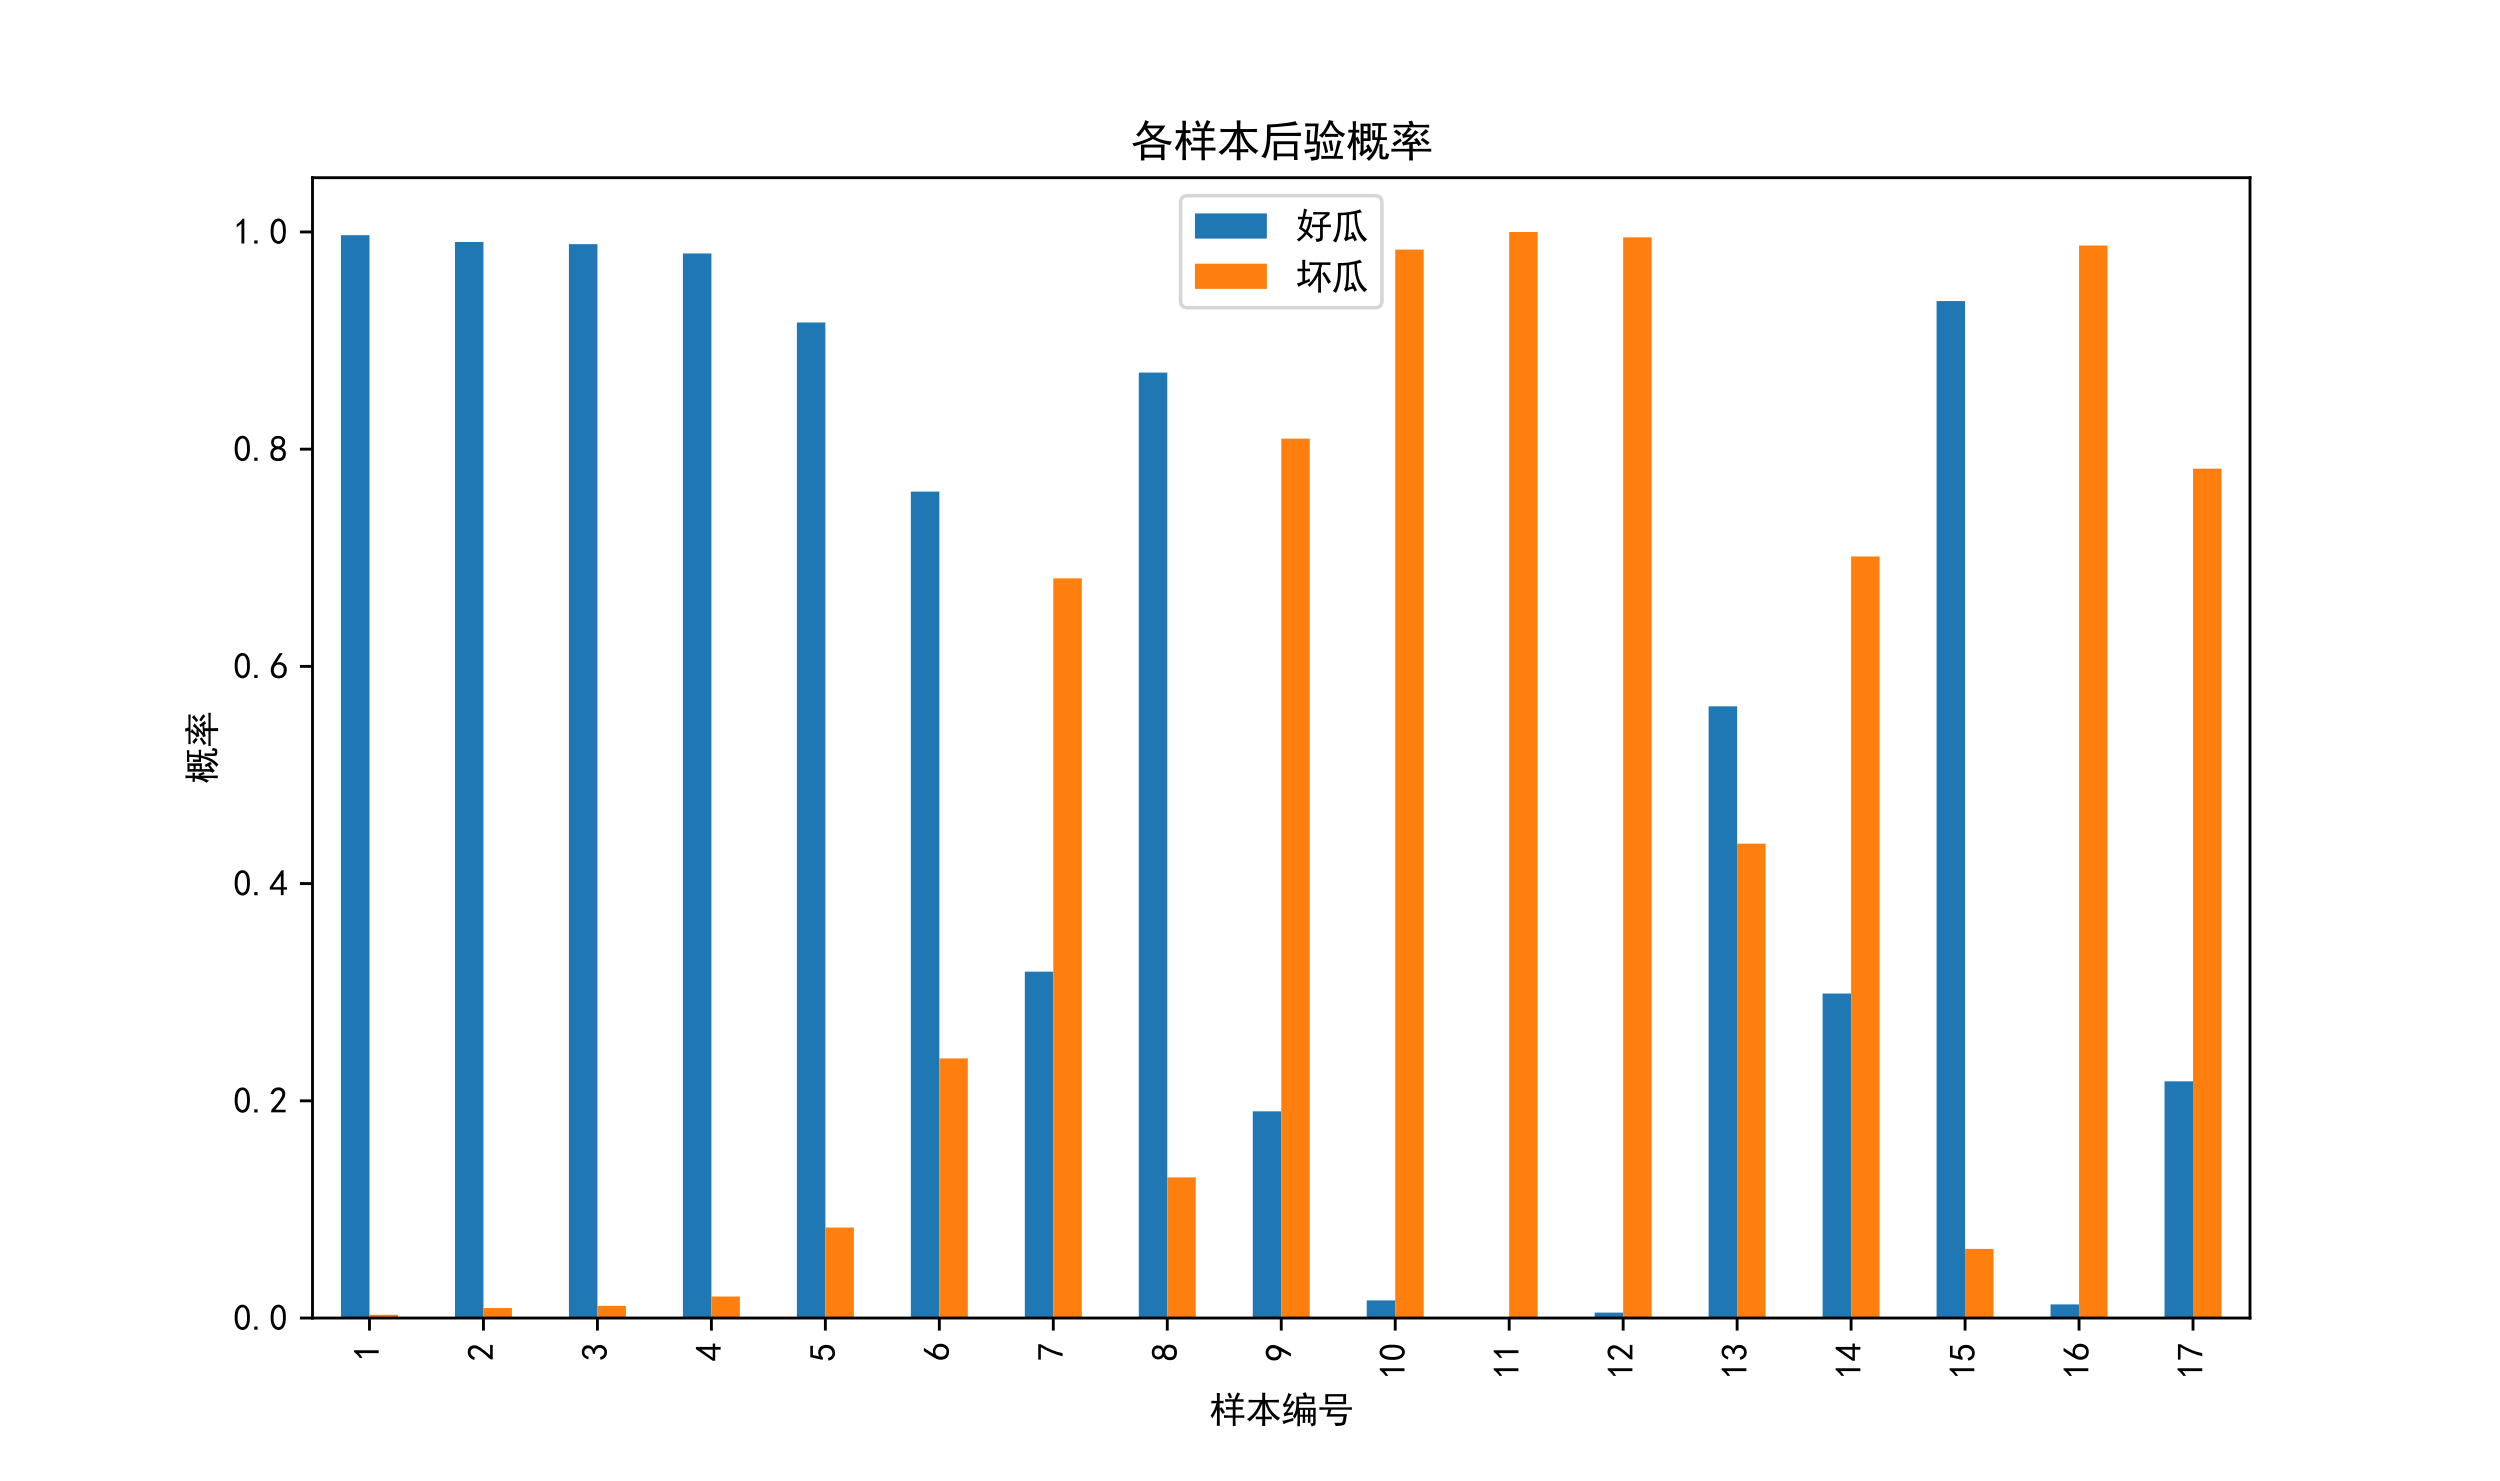 <?xml version="1.0" encoding="utf-8" standalone="no"?>
<!DOCTYPE svg PUBLIC "-//W3C//DTD SVG 1.1//EN"
  "http://www.w3.org/Graphics/SVG/1.1/DTD/svg11.dtd">
<svg xmlns:xlink="http://www.w3.org/1999/xlink" width="695.232pt" height="411.84pt" viewBox="0 0 695.232 411.84" xmlns="http://www.w3.org/2000/svg" version="1.1">
 <defs>
  <style type="text/css">*{stroke-linejoin: round; stroke-linecap: butt}</style>
 </defs>
 <g id="figure_1">
  <g id="patch_1">
   <path d="M 0 411.84 
L 695.232 411.84 
L 695.232 0 
L 0 0 
z
" style="fill: #ffffff"/>
  </g>
  <g id="axes_1">
   <g id="patch_2">
    <path d="M 86.904 366.538 
L 625.709 366.538 
L 625.709 49.421 
L 86.904 49.421 
z
" style="fill: #ffffff"/>
   </g>
   <g id="patch_3">
    <path d="M 94.828 366.538 
L 102.751 366.538 
L 102.751 65.409 
L 94.828 65.409 
z
" clip-path="url(#p6682a2aa79)" style="fill: #1f77b4"/>
   </g>
   <g id="patch_4">
    <path d="M 126.522 366.538 
L 134.446 366.538 
L 134.446 67.297 
L 126.522 67.297 
z
" clip-path="url(#p6682a2aa79)" style="fill: #1f77b4"/>
   </g>
   <g id="patch_5">
    <path d="M 158.216 366.538 
L 166.14 366.538 
L 166.14 67.894 
L 158.216 67.894 
z
" clip-path="url(#p6682a2aa79)" style="fill: #1f77b4"/>
   </g>
   <g id="patch_6">
    <path d="M 189.911 366.538 
L 197.834 366.538 
L 197.834 70.486 
L 189.911 70.486 
z
" clip-path="url(#p6682a2aa79)" style="fill: #1f77b4"/>
   </g>
   <g id="patch_7">
    <path d="M 221.605 366.538 
L 229.529 366.538 
L 229.529 89.671 
L 221.605 89.671 
z
" clip-path="url(#p6682a2aa79)" style="fill: #1f77b4"/>
   </g>
   <g id="patch_8">
    <path d="M 253.3 366.538 
L 261.223 366.538 
L 261.223 136.703 
L 253.3 136.703 
z
" clip-path="url(#p6682a2aa79)" style="fill: #1f77b4"/>
   </g>
   <g id="patch_9">
    <path d="M 284.994 366.538 
L 292.918 366.538 
L 292.918 270.21 
L 284.994 270.21 
z
" clip-path="url(#p6682a2aa79)" style="fill: #1f77b4"/>
   </g>
   <g id="patch_10">
    <path d="M 316.688 366.538 
L 324.612 366.538 
L 324.612 103.615 
L 316.688 103.615 
z
" clip-path="url(#p6682a2aa79)" style="fill: #1f77b4"/>
   </g>
   <g id="patch_11">
    <path d="M 348.383 366.538 
L 356.306 366.538 
L 356.306 309.055 
L 348.383 309.055 
z
" clip-path="url(#p6682a2aa79)" style="fill: #1f77b4"/>
   </g>
   <g id="patch_12">
    <path d="M 380.077 366.538 
L 388.001 366.538 
L 388.001 361.63 
L 380.077 361.63 
z
" clip-path="url(#p6682a2aa79)" style="fill: #1f77b4"/>
   </g>
   <g id="patch_13">
    <path d="M 411.772 366.538 
L 419.695 366.538 
L 419.695 366.518 
L 411.772 366.518 
z
" clip-path="url(#p6682a2aa79)" style="fill: #1f77b4"/>
   </g>
   <g id="patch_14">
    <path d="M 443.466 366.538 
L 451.39 366.538 
L 451.39 365.033 
L 443.466 365.033 
z
" clip-path="url(#p6682a2aa79)" style="fill: #1f77b4"/>
   </g>
   <g id="patch_15">
    <path d="M 475.16 366.538 
L 483.084 366.538 
L 483.084 196.423 
L 475.16 196.423 
z
" clip-path="url(#p6682a2aa79)" style="fill: #1f77b4"/>
   </g>
   <g id="patch_16">
    <path d="M 506.855 366.538 
L 514.778 366.538 
L 514.778 276.294 
L 506.855 276.294 
z
" clip-path="url(#p6682a2aa79)" style="fill: #1f77b4"/>
   </g>
   <g id="patch_17">
    <path d="M 538.549 366.538 
L 546.473 366.538 
L 546.473 83.718 
L 538.549 83.718 
z
" clip-path="url(#p6682a2aa79)" style="fill: #1f77b4"/>
   </g>
   <g id="patch_18">
    <path d="M 570.244 366.538 
L 578.167 366.538 
L 578.167 362.749 
L 570.244 362.749 
z
" clip-path="url(#p6682a2aa79)" style="fill: #1f77b4"/>
   </g>
   <g id="patch_19">
    <path d="M 601.938 366.538 
L 609.862 366.538 
L 609.862 300.705 
L 601.938 300.705 
z
" clip-path="url(#p6682a2aa79)" style="fill: #1f77b4"/>
   </g>
   <g id="patch_20">
    <path d="M 102.751 366.538 
L 110.675 366.538 
L 110.675 365.63 
L 102.751 365.63 
z
" clip-path="url(#p6682a2aa79)" style="fill: #ff7f0e"/>
   </g>
   <g id="patch_21">
    <path d="M 134.446 366.538 
L 142.369 366.538 
L 142.369 363.742 
L 134.446 363.742 
z
" clip-path="url(#p6682a2aa79)" style="fill: #ff7f0e"/>
   </g>
   <g id="patch_22">
    <path d="M 166.14 366.538 
L 174.064 366.538 
L 174.064 363.145 
L 166.14 363.145 
z
" clip-path="url(#p6682a2aa79)" style="fill: #ff7f0e"/>
   </g>
   <g id="patch_23">
    <path d="M 197.834 366.538 
L 205.758 366.538 
L 205.758 360.553 
L 197.834 360.553 
z
" clip-path="url(#p6682a2aa79)" style="fill: #ff7f0e"/>
   </g>
   <g id="patch_24">
    <path d="M 229.529 366.538 
L 237.452 366.538 
L 237.452 341.368 
L 229.529 341.368 
z
" clip-path="url(#p6682a2aa79)" style="fill: #ff7f0e"/>
   </g>
   <g id="patch_25">
    <path d="M 261.223 366.538 
L 269.147 366.538 
L 269.147 294.337 
L 261.223 294.337 
z
" clip-path="url(#p6682a2aa79)" style="fill: #ff7f0e"/>
   </g>
   <g id="patch_26">
    <path d="M 292.918 366.538 
L 300.841 366.538 
L 300.841 160.83 
L 292.918 160.83 
z
" clip-path="url(#p6682a2aa79)" style="fill: #ff7f0e"/>
   </g>
   <g id="patch_27">
    <path d="M 324.612 366.538 
L 332.536 366.538 
L 332.536 327.424 
L 324.612 327.424 
z
" clip-path="url(#p6682a2aa79)" style="fill: #ff7f0e"/>
   </g>
   <g id="patch_28">
    <path d="M 356.306 366.538 
L 364.23 366.538 
L 364.23 121.984 
L 356.306 121.984 
z
" clip-path="url(#p6682a2aa79)" style="fill: #ff7f0e"/>
   </g>
   <g id="patch_29">
    <path d="M 388.001 366.538 
L 395.924 366.538 
L 395.924 69.409 
L 388.001 69.409 
z
" clip-path="url(#p6682a2aa79)" style="fill: #ff7f0e"/>
   </g>
   <g id="patch_30">
    <path d="M 419.695 366.538 
L 427.619 366.538 
L 427.619 64.522 
L 419.695 64.522 
z
" clip-path="url(#p6682a2aa79)" style="fill: #ff7f0e"/>
   </g>
   <g id="patch_31">
    <path d="M 451.39 366.538 
L 459.313 366.538 
L 459.313 66.006 
L 451.39 66.006 
z
" clip-path="url(#p6682a2aa79)" style="fill: #ff7f0e"/>
   </g>
   <g id="patch_32">
    <path d="M 483.084 366.538 
L 491.008 366.538 
L 491.008 234.616 
L 483.084 234.616 
z
" clip-path="url(#p6682a2aa79)" style="fill: #ff7f0e"/>
   </g>
   <g id="patch_33">
    <path d="M 514.778 366.538 
L 522.702 366.538 
L 522.702 154.745 
L 514.778 154.745 
z
" clip-path="url(#p6682a2aa79)" style="fill: #ff7f0e"/>
   </g>
   <g id="patch_34">
    <path d="M 546.473 366.538 
L 554.396 366.538 
L 554.396 347.321 
L 546.473 347.321 
z
" clip-path="url(#p6682a2aa79)" style="fill: #ff7f0e"/>
   </g>
   <g id="patch_35">
    <path d="M 578.167 366.538 
L 586.091 366.538 
L 586.091 68.29 
L 578.167 68.29 
z
" clip-path="url(#p6682a2aa79)" style="fill: #ff7f0e"/>
   </g>
   <g id="patch_36">
    <path d="M 609.862 366.538 
L 617.785 366.538 
L 617.785 130.334 
L 609.862 130.334 
z
" clip-path="url(#p6682a2aa79)" style="fill: #ff7f0e"/>
   </g>
   <g id="matplotlib.axis_1">
    <g id="xtick_1">
     <g id="line2d_1">
      <defs>
       <path id="m2fe96dab67" d="M 0 0 
L 0 3.5 
" style="stroke: #000000; stroke-width: 0.8"/>
      </defs>
      <g>
       <use xlink:href="#m2fe96dab67" x="102.751" y="366.538" style="stroke: #000000; stroke-width: 0.8"/>
      </g>
     </g>
     <g id="text_1">
      <!-- 1 -->
      <g transform="translate(105.564 378.538)rotate(-90)scale(0.1 -0.1)">
       <defs>
        <path id="SimHei-31" d="M 1400 3600 
Q 1075 3275 575 2975 
L 575 3450 
Q 1200 3875 1600 4450 
L 1900 4450 
L 1900 150 
L 1400 150 
L 1400 3600 
z
" transform="scale(0.016)"/>
       </defs>
       <use xlink:href="#SimHei-31"/>
      </g>
     </g>
    </g>
    <g id="xtick_2">
     <g id="line2d_2">
      <g>
       <use xlink:href="#m2fe96dab67" x="134.446" y="366.538" style="stroke: #000000; stroke-width: 0.8"/>
      </g>
     </g>
     <g id="text_2">
      <!-- 2 -->
      <g transform="translate(137.258 378.538)rotate(-90)scale(0.1 -0.1)">
       <defs>
        <path id="SimHei-32" d="M 300 250 
Q 325 625 650 925 
Q 975 1225 1475 1862 
Q 1975 2500 2125 2850 
Q 2275 3200 2237 3450 
Q 2200 3700 2000 3862 
Q 1800 4025 1537 4000 
Q 1275 3975 1037 3800 
Q 800 3625 675 3275 
L 200 3350 
Q 400 3925 712 4187 
Q 1025 4450 1450 4475 
Q 1700 4500 1900 4462 
Q 2100 4425 2312 4287 
Q 2525 4150 2662 3875 
Q 2800 3600 2762 3212 
Q 2725 2825 2375 2287 
Q 2025 1750 1025 600 
L 2825 600 
L 2825 150 
L 300 150 
L 300 250 
z
" transform="scale(0.016)"/>
       </defs>
       <use xlink:href="#SimHei-32"/>
      </g>
     </g>
    </g>
    <g id="xtick_3">
     <g id="line2d_3">
      <g>
       <use xlink:href="#m2fe96dab67" x="166.14" y="366.538" style="stroke: #000000; stroke-width: 0.8"/>
      </g>
     </g>
     <g id="text_3">
      <!-- 3 -->
      <g transform="translate(168.952 378.538)rotate(-90)scale(0.1 -0.1)">
       <defs>
        <path id="SimHei-33" d="M 250 1225 
L 700 1300 
Q 800 975 1025 762 
Q 1250 550 1587 562 
Q 1925 575 2125 837 
Q 2325 1100 2300 1437 
Q 2275 1775 2037 1962 
Q 1800 2150 1275 2225 
L 1275 2550 
Q 1800 2600 2037 2825 
Q 2275 3050 2250 3412 
Q 2225 3775 1925 3937 
Q 1625 4100 1287 3975 
Q 950 3850 750 3275 
L 300 3350 
Q 450 3800 712 4100 
Q 975 4400 1425 4450 
Q 1875 4500 2212 4337 
Q 2550 4175 2687 3837 
Q 2825 3500 2725 3100 
Q 2625 2700 2150 2400 
Q 2500 2250 2687 1950 
Q 2875 1650 2812 1162 
Q 2750 675 2375 375 
Q 2000 75 1525 87 
Q 1050 100 700 387 
Q 350 675 250 1225 
z
" transform="scale(0.016)"/>
       </defs>
       <use xlink:href="#SimHei-33"/>
      </g>
     </g>
    </g>
    <g id="xtick_4">
     <g id="line2d_4">
      <g>
       <use xlink:href="#m2fe96dab67" x="197.834" y="366.538" style="stroke: #000000; stroke-width: 0.8"/>
      </g>
     </g>
     <g id="text_4">
      <!-- 4 -->
      <g transform="translate(200.647 378.538)rotate(-90)scale(0.1 -0.1)">
       <defs>
        <path id="SimHei-34" d="M 2000 1100 
L 75 1100 
L 75 1525 
L 2100 4450 
L 2475 4450 
L 2475 1525 
L 3075 1525 
L 3075 1100 
L 2475 1100 
L 2475 150 
L 2000 150 
L 2000 1100 
z
M 2000 1525 
L 2000 3500 
L 600 1525 
L 2000 1525 
z
" transform="scale(0.016)"/>
       </defs>
       <use xlink:href="#SimHei-34"/>
      </g>
     </g>
    </g>
    <g id="xtick_5">
     <g id="line2d_5">
      <g>
       <use xlink:href="#m2fe96dab67" x="229.529" y="366.538" style="stroke: #000000; stroke-width: 0.8"/>
      </g>
     </g>
     <g id="text_5">
      <!-- 5 -->
      <g transform="translate(232.341 378.538)rotate(-90)scale(0.1 -0.1)">
       <defs>
        <path id="SimHei-35" d="M 550 1325 
Q 725 650 1150 575 
Q 1575 500 1837 662 
Q 2100 825 2212 1087 
Q 2325 1350 2312 1675 
Q 2300 2000 2137 2225 
Q 1975 2450 1725 2525 
Q 1475 2600 1162 2525 
Q 850 2450 650 2175 
L 225 2225 
Q 275 2375 700 4375 
L 2675 4375 
L 2675 3925 
L 1075 3925 
Q 950 3250 825 2850 
Q 1200 3025 1525 3012 
Q 1850 3000 2150 2862 
Q 2450 2725 2587 2487 
Q 2725 2250 2787 2012 
Q 2850 1775 2837 1500 
Q 2825 1225 2725 937 
Q 2625 650 2425 462 
Q 2225 275 1937 162 
Q 1650 50 1275 75 
Q 900 100 562 350 
Q 225 600 100 1200 
L 550 1325 
z
" transform="scale(0.016)"/>
       </defs>
       <use xlink:href="#SimHei-35"/>
      </g>
     </g>
    </g>
    <g id="xtick_6">
     <g id="line2d_6">
      <g>
       <use xlink:href="#m2fe96dab67" x="261.223" y="366.538" style="stroke: #000000; stroke-width: 0.8"/>
      </g>
     </g>
     <g id="text_6">
      <!-- 6 -->
      <g transform="translate(264.036 378.538)rotate(-90)scale(0.1 -0.1)">
       <defs>
        <path id="SimHei-36" d="M 250 1612 
Q 275 1975 387 2225 
Q 500 2475 725 2850 
L 1750 4450 
L 2325 4450 
L 1275 2800 
Q 1950 2975 2350 2750 
Q 2750 2525 2887 2237 
Q 3025 1950 3037 1612 
Q 3050 1275 2937 950 
Q 2825 625 2537 362 
Q 2250 100 1737 75 
Q 1225 50 862 262 
Q 500 475 362 862 
Q 225 1250 250 1612 
z
M 1025 787 
Q 1250 550 1625 525 
Q 2000 500 2250 775 
Q 2500 1050 2500 1575 
Q 2500 2100 2187 2300 
Q 1875 2500 1487 2450 
Q 1100 2400 925 2075 
Q 750 1750 775 1387 
Q 800 1025 1025 787 
z
" transform="scale(0.016)"/>
       </defs>
       <use xlink:href="#SimHei-36"/>
      </g>
     </g>
    </g>
    <g id="xtick_7">
     <g id="line2d_7">
      <g>
       <use xlink:href="#m2fe96dab67" x="292.918" y="366.538" style="stroke: #000000; stroke-width: 0.8"/>
      </g>
     </g>
     <g id="text_7">
      <!-- 7 -->
      <g transform="translate(295.73 378.538)rotate(-90)scale(0.1 -0.1)">
       <defs>
        <path id="SimHei-37" d="M 850 150 
Q 1300 2050 2425 3925 
L 275 3925 
L 275 4375 
L 2950 4375 
L 2950 3950 
Q 1775 2050 1400 150 
L 850 150 
z
" transform="scale(0.016)"/>
       </defs>
       <use xlink:href="#SimHei-37"/>
      </g>
     </g>
    </g>
    <g id="xtick_8">
     <g id="line2d_8">
      <g>
       <use xlink:href="#m2fe96dab67" x="324.612" y="366.538" style="stroke: #000000; stroke-width: 0.8"/>
      </g>
     </g>
     <g id="text_8">
      <!-- 8 -->
      <g transform="translate(327.425 378.538)rotate(-90)scale(0.1 -0.1)">
       <defs>
        <path id="SimHei-38" d="M 175 1375 
Q 175 1675 325 1962 
Q 475 2250 825 2425 
Q 525 2600 425 2812 
Q 325 3025 312 3300 
Q 300 3575 387 3775 
Q 475 3975 650 4150 
Q 825 4325 1037 4387 
Q 1250 4450 1500 4450 
Q 1750 4450 1950 4400 
Q 2150 4350 2375 4187 
Q 2600 4025 2700 3725 
Q 2800 3425 2687 3025 
Q 2575 2625 2100 2400 
Q 2525 2275 2700 2012 
Q 2875 1750 2875 1375 
Q 2875 1000 2762 775 
Q 2650 550 2512 400 
Q 2375 250 2137 162 
Q 1900 75 1537 75 
Q 1175 75 912 162 
Q 650 250 475 425 
Q 300 600 237 837 
Q 175 1075 175 1375 
z
M 687 1400 
Q 675 1100 787 875 
Q 900 650 1200 587 
Q 1500 525 1825 600 
Q 2150 675 2275 950 
Q 2400 1225 2362 1500 
Q 2325 1775 2050 1962 
Q 1775 2150 1450 2125 
Q 1125 2100 912 1900 
Q 700 1700 687 1400 
z
M 775 3350 
Q 775 3100 950 2875 
Q 1125 2650 1500 2650 
Q 1875 2650 2062 2875 
Q 2250 3100 2237 3412 
Q 2225 3725 2012 3875 
Q 1800 4025 1437 4000 
Q 1075 3975 925 3787 
Q 775 3600 775 3350 
z
" transform="scale(0.016)"/>
       </defs>
       <use xlink:href="#SimHei-38"/>
      </g>
     </g>
    </g>
    <g id="xtick_9">
     <g id="line2d_9">
      <g>
       <use xlink:href="#m2fe96dab67" x="356.306" y="366.538" style="stroke: #000000; stroke-width: 0.8"/>
      </g>
     </g>
     <g id="text_9">
      <!-- 9 -->
      <g transform="translate(359.119 378.538)rotate(-90)scale(0.1 -0.1)">
       <defs>
        <path id="SimHei-39" d="M 800 75 
Q 1350 1000 1700 1750 
Q 1075 1650 662 1912 
Q 250 2175 162 2625 
Q 75 3075 175 3437 
Q 275 3800 487 4037 
Q 700 4275 1000 4375 
Q 1300 4475 1537 4475 
Q 1775 4475 2025 4375 
Q 2275 4275 2475 4075 
Q 2675 3875 2750 3662 
Q 2825 3450 2825 3112 
Q 2825 2775 2575 2250 
Q 2325 1725 1350 75 
L 800 75 
z
M 662 2875 
Q 700 2550 937 2337 
Q 1175 2125 1450 2150 
Q 1725 2175 1887 2300 
Q 2050 2425 2200 2725 
Q 2300 3100 2250 3362 
Q 2200 3625 1987 3800 
Q 1775 3975 1525 3975 
Q 1375 4000 1137 3900 
Q 900 3800 762 3500 
Q 625 3200 662 2875 
z
" transform="scale(0.016)"/>
       </defs>
       <use xlink:href="#SimHei-39"/>
      </g>
     </g>
    </g>
    <g id="xtick_10">
     <g id="line2d_10">
      <g>
       <use xlink:href="#m2fe96dab67" x="388.001" y="366.538" style="stroke: #000000; stroke-width: 0.8"/>
      </g>
     </g>
     <g id="text_10">
      <!-- 10 -->
      <g transform="translate(390.813 383.538)rotate(-90)scale(0.1 -0.1)">
       <defs>
        <path id="SimHei-30" d="M 225 2537 
Q 250 3200 412 3587 
Q 575 3975 875 4225 
Q 1175 4475 1612 4475 
Q 2050 4475 2375 4112 
Q 2700 3750 2800 3200 
Q 2900 2650 2862 1937 
Q 2825 1225 2612 775 
Q 2400 325 1975 150 
Q 1550 -25 1125 187 
Q 700 400 525 750 
Q 350 1100 275 1487 
Q 200 1875 225 2537 
z
M 750 2687 
Q 675 2000 800 1462 
Q 925 925 1212 700 
Q 1500 475 1800 612 
Q 2100 750 2237 1162 
Q 2375 1575 2375 2062 
Q 2375 2550 2337 2950 
Q 2300 3350 2112 3675 
Q 1925 4000 1612 4012 
Q 1300 4025 1062 3700 
Q 825 3375 750 2687 
z
" transform="scale(0.016)"/>
       </defs>
       <use xlink:href="#SimHei-31"/>
       <use xlink:href="#SimHei-30" x="50"/>
      </g>
     </g>
    </g>
    <g id="xtick_11">
     <g id="line2d_11">
      <g>
       <use xlink:href="#m2fe96dab67" x="419.695" y="366.538" style="stroke: #000000; stroke-width: 0.8"/>
      </g>
     </g>
     <g id="text_11">
      <!-- 11 -->
      <g transform="translate(422.508 383.538)rotate(-90)scale(0.1 -0.1)">
       <use xlink:href="#SimHei-31"/>
       <use xlink:href="#SimHei-31" x="50"/>
      </g>
     </g>
    </g>
    <g id="xtick_12">
     <g id="line2d_12">
      <g>
       <use xlink:href="#m2fe96dab67" x="451.39" y="366.538" style="stroke: #000000; stroke-width: 0.8"/>
      </g>
     </g>
     <g id="text_12">
      <!-- 12 -->
      <g transform="translate(454.202 383.538)rotate(-90)scale(0.1 -0.1)">
       <use xlink:href="#SimHei-31"/>
       <use xlink:href="#SimHei-32" x="50"/>
      </g>
     </g>
    </g>
    <g id="xtick_13">
     <g id="line2d_13">
      <g>
       <use xlink:href="#m2fe96dab67" x="483.084" y="366.538" style="stroke: #000000; stroke-width: 0.8"/>
      </g>
     </g>
     <g id="text_13">
      <!-- 13 -->
      <g transform="translate(485.897 383.538)rotate(-90)scale(0.1 -0.1)">
       <use xlink:href="#SimHei-31"/>
       <use xlink:href="#SimHei-33" x="50"/>
      </g>
     </g>
    </g>
    <g id="xtick_14">
     <g id="line2d_14">
      <g>
       <use xlink:href="#m2fe96dab67" x="514.778" y="366.538" style="stroke: #000000; stroke-width: 0.8"/>
      </g>
     </g>
     <g id="text_14">
      <!-- 14 -->
      <g transform="translate(517.591 383.538)rotate(-90)scale(0.1 -0.1)">
       <use xlink:href="#SimHei-31"/>
       <use xlink:href="#SimHei-34" x="50"/>
      </g>
     </g>
    </g>
    <g id="xtick_15">
     <g id="line2d_15">
      <g>
       <use xlink:href="#m2fe96dab67" x="546.473" y="366.538" style="stroke: #000000; stroke-width: 0.8"/>
      </g>
     </g>
     <g id="text_15">
      <!-- 15 -->
      <g transform="translate(549.285 383.538)rotate(-90)scale(0.1 -0.1)">
       <use xlink:href="#SimHei-31"/>
       <use xlink:href="#SimHei-35" x="50"/>
      </g>
     </g>
    </g>
    <g id="xtick_16">
     <g id="line2d_16">
      <g>
       <use xlink:href="#m2fe96dab67" x="578.167" y="366.538" style="stroke: #000000; stroke-width: 0.8"/>
      </g>
     </g>
     <g id="text_16">
      <!-- 16 -->
      <g transform="translate(580.98 383.538)rotate(-90)scale(0.1 -0.1)">
       <use xlink:href="#SimHei-31"/>
       <use xlink:href="#SimHei-36" x="50"/>
      </g>
     </g>
    </g>
    <g id="xtick_17">
     <g id="line2d_17">
      <g>
       <use xlink:href="#m2fe96dab67" x="609.862" y="366.538" style="stroke: #000000; stroke-width: 0.8"/>
      </g>
     </g>
     <g id="text_17">
      <!-- 17 -->
      <g transform="translate(612.674 383.538)rotate(-90)scale(0.1 -0.1)">
       <use xlink:href="#SimHei-31"/>
       <use xlink:href="#SimHei-37" x="50"/>
      </g>
     </g>
    </g>
    <g id="text_18">
     <!-- 样本编号 -->
     <g transform="translate(336.306 395.584)scale(0.1 -0.1)">
      <defs>
       <path id="SimHei-6837" d="M 4350 4025 
Q 4600 4575 4850 5225 
Q 5250 5075 5375 5000 
Q 5150 4725 4850 4025 
L 4950 4025 
Q 5650 4050 5950 4050 
L 5950 3600 
Q 5675 3625 5175 3625 
L 4550 3625 
L 4550 2650 
L 4950 2650 
Q 5525 2675 5800 2675 
L 5800 2225 
Q 5475 2250 5025 2250 
L 4550 2250 
L 4550 1225 
L 5325 1225 
Q 5800 1250 6100 1250 
L 6100 800 
Q 5825 825 5325 825 
L 4550 825 
L 4550 275 
Q 4550 -250 4575 -600 
L 4075 -600 
L 4075 825 
L 3475 825 
Q 3000 825 2550 800 
L 2550 1275 
Q 3000 1250 3500 1225 
L 4075 1225 
L 4075 2250 
L 3650 2250 
Q 3225 2250 2900 2225 
L 2900 2700 
Q 3200 2675 3675 2650 
L 4075 2650 
L 4075 3625 
L 3475 3625 
Q 3050 3625 2750 3600 
L 2750 4075 
Q 3050 4050 3475 4025 
L 4350 4025 
z
M 1325 4350 
Q 1325 4775 1300 5125 
L 1825 5125 
Q 1800 4725 1800 4350 
L 1800 3750 
Q 2125 3750 2475 3775 
L 2475 3325 
Q 2125 3350 1800 3350 
L 1800 2425 
Q 2000 2600 2100 2675 
Q 2375 2325 2725 1775 
Q 2575 1700 2300 1475 
Q 2025 1975 1800 2350 
L 1800 475 
Q 1800 -50 1825 -575 
L 1300 -575 
Q 1325 -25 1325 475 
L 1325 2250 
Q 925 1300 525 725 
Q 425 950 225 1175 
Q 950 2150 1225 3350 
Q 825 3350 350 3325 
L 350 3775 
Q 825 3750 1325 3750 
L 1325 4350 
z
M 3575 5200 
Q 3800 4775 3950 4350 
Q 3650 4250 3525 4175 
Q 3350 4600 3150 5000 
Q 3425 5125 3575 5200 
z
" transform="scale(0.016)"/>
       <path id="SimHei-672c" d="M 2950 3925 
L 2950 4425 
Q 2950 4825 2925 5175 
L 3475 5175 
Q 3450 4900 3450 4450 
L 3450 3925 
L 4850 3925 
Q 5275 3925 5850 3950 
L 5850 3475 
Q 5300 3500 4875 3500 
L 3850 3500 
Q 4200 2350 4862 1687 
Q 5525 1025 6075 800 
Q 5850 625 5650 325 
Q 4800 900 4262 1637 
Q 3725 2375 3450 3350 
L 3450 1000 
L 3775 1000 
Q 4175 1000 4600 1025 
L 4600 550 
Q 4175 575 3750 575 
L 3450 575 
Q 3450 0 3475 -600 
L 2925 -600 
Q 2950 0 2950 575 
L 2625 575 
Q 2225 575 1825 550 
L 1825 1025 
Q 2225 1000 2625 1000 
L 2950 1000 
L 2950 3300 
Q 2550 2275 2062 1575 
Q 1575 875 750 175 
Q 550 450 275 575 
Q 1100 1075 1650 1825 
Q 2200 2575 2525 3500 
L 1425 3500 
Q 1025 3500 575 3475 
L 575 3950 
Q 1025 3925 1400 3925 
L 2950 3925 
z
" transform="scale(0.016)"/>
       <path id="SimHei-7f16" d="M 4275 5250 
Q 4375 4850 4475 4500 
L 5775 4500 
Q 5750 4200 5750 3825 
Q 5750 3450 5775 3175 
L 3100 3175 
Q 3075 2800 3050 2550 
L 6000 2550 
Q 5975 2150 5975 1700 
L 5975 -25 
Q 5975 -400 5812 -500 
Q 5650 -600 5275 -700 
Q 5200 -400 5050 -150 
Q 5400 -150 5475 -112 
Q 5550 -75 5550 150 
L 5550 1000 
L 5050 1000 
Q 5050 450 5075 -50 
L 4625 -50 
Q 4650 450 4650 1000 
L 4150 1000 
Q 4150 225 4175 -75 
L 3725 -75 
Q 3750 225 3750 1000 
L 3250 1000 
L 3250 -650 
L 2775 -650 
Q 2825 -175 2825 275 
L 2825 1625 
Q 2625 1075 2350 600 
Q 2175 925 2025 1100 
Q 2250 1400 2375 1700 
Q 2500 2000 2575 2525 
Q 2650 3050 2650 3575 
Q 2650 4100 2625 4500 
L 3925 4500 
Q 3875 4775 3750 5100 
Q 4075 5175 4275 5250 
z
M 1825 4875 
Q 1675 4725 1387 4150 
Q 1100 3575 875 3150 
L 1575 3175 
Q 1725 3475 1875 3850 
Q 2100 3675 2375 3500 
Q 2150 3275 1862 2812 
Q 1575 2350 1075 1675 
Q 1600 1725 2075 1800 
L 2025 1350 
Q 1725 1325 1350 1275 
Q 975 1225 550 1050 
Q 500 1325 400 1575 
Q 600 1600 825 1925 
Q 1050 2250 1400 2800 
Q 1175 2800 950 2775 
Q 725 2750 450 2650 
Q 375 2950 275 3175 
Q 525 3225 800 3862 
Q 1075 4500 1225 5125 
Q 1525 4950 1825 4875 
z
M 5325 3525 
L 5325 4150 
L 3100 4150 
L 3100 3525 
L 5325 3525 
z
M 2100 800 
Q 2075 525 2100 300 
Q 1575 175 1212 50 
Q 850 -75 400 -300 
L 200 300 
Q 500 325 1037 462 
Q 1575 600 2100 800 
z
M 4650 1350 
L 4650 2200 
L 4150 2200 
L 4150 1350 
L 4650 1350 
z
M 5550 1350 
L 5550 2200 
L 5050 2200 
L 5050 1350 
L 5550 1350 
z
M 3750 1350 
L 3750 2200 
L 3250 2200 
L 3250 1350 
L 3750 1350 
z
" transform="scale(0.016)"/>
       <path id="SimHei-53f7" d="M 5025 4925 
Q 5000 4550 5000 4075 
Q 5000 3600 5025 3175 
L 1400 3175 
Q 1425 3525 1425 4000 
Q 1425 4500 1400 4925 
L 5025 4925 
z
M 5175 2625 
Q 5650 2625 6025 2650 
L 6025 2200 
Q 5650 2225 5175 2225 
L 2450 2225 
Q 2350 1875 2225 1450 
L 5175 1450 
Q 5100 1050 5062 775 
Q 5025 500 4950 112 
Q 4875 -275 4650 -412 
Q 4425 -550 3225 -625 
Q 3125 -350 2975 -50 
Q 3875 -75 4112 -50 
Q 4350 -25 4425 212 
Q 4500 450 4575 1025 
L 1600 1025 
Q 1825 1625 1950 2225 
L 1350 2225 
Q 825 2225 375 2200 
L 375 2650 
Q 825 2625 1350 2625 
L 5175 2625 
z
M 4525 3575 
L 4525 4525 
L 1900 4525 
L 1900 3575 
L 4525 3575 
z
" transform="scale(0.016)"/>
      </defs>
      <use xlink:href="#SimHei-6837"/>
      <use xlink:href="#SimHei-672c" x="100"/>
      <use xlink:href="#SimHei-7f16" x="200"/>
      <use xlink:href="#SimHei-53f7" x="300"/>
     </g>
    </g>
   </g>
   <g id="matplotlib.axis_2">
    <g id="ytick_1">
     <g id="line2d_18">
      <defs>
       <path id="m45927ef54e" d="M 0 0 
L -3.5 0 
" style="stroke: #000000; stroke-width: 0.8"/>
      </defs>
      <g>
       <use xlink:href="#m45927ef54e" x="86.904" y="366.538" style="stroke: #000000; stroke-width: 0.8"/>
      </g>
     </g>
     <g id="text_19">
      <!-- 0.0 -->
      <g transform="translate(64.904 369.975)scale(0.1 -0.1)">
       <defs>
        <path id="SimHei-2e" d="M 1075 125 
L 500 125 
L 500 675 
L 1075 675 
L 1075 125 
z
" transform="scale(0.016)"/>
       </defs>
       <use xlink:href="#SimHei-30"/>
       <use xlink:href="#SimHei-2e" x="50"/>
       <use xlink:href="#SimHei-30" x="100"/>
      </g>
     </g>
    </g>
    <g id="ytick_2">
     <g id="line2d_19">
      <g>
       <use xlink:href="#m45927ef54e" x="86.904" y="306.13" style="stroke: #000000; stroke-width: 0.8"/>
      </g>
     </g>
     <g id="text_20">
      <!-- 0.2 -->
      <g transform="translate(64.904 309.568)scale(0.1 -0.1)">
       <use xlink:href="#SimHei-30"/>
       <use xlink:href="#SimHei-2e" x="50"/>
       <use xlink:href="#SimHei-32" x="100"/>
      </g>
     </g>
    </g>
    <g id="ytick_3">
     <g id="line2d_20">
      <g>
       <use xlink:href="#m45927ef54e" x="86.904" y="245.723" style="stroke: #000000; stroke-width: 0.8"/>
      </g>
     </g>
     <g id="text_21">
      <!-- 0.4 -->
      <g transform="translate(64.904 249.161)scale(0.1 -0.1)">
       <use xlink:href="#SimHei-30"/>
       <use xlink:href="#SimHei-2e" x="50"/>
       <use xlink:href="#SimHei-34" x="100"/>
      </g>
     </g>
    </g>
    <g id="ytick_4">
     <g id="line2d_21">
      <g>
       <use xlink:href="#m45927ef54e" x="86.904" y="185.316" style="stroke: #000000; stroke-width: 0.8"/>
      </g>
     </g>
     <g id="text_22">
      <!-- 0.6 -->
      <g transform="translate(64.904 188.753)scale(0.1 -0.1)">
       <use xlink:href="#SimHei-30"/>
       <use xlink:href="#SimHei-2e" x="50"/>
       <use xlink:href="#SimHei-36" x="100"/>
      </g>
     </g>
    </g>
    <g id="ytick_5">
     <g id="line2d_22">
      <g>
       <use xlink:href="#m45927ef54e" x="86.904" y="124.909" style="stroke: #000000; stroke-width: 0.8"/>
      </g>
     </g>
     <g id="text_23">
      <!-- 0.8 -->
      <g transform="translate(64.904 128.346)scale(0.1 -0.1)">
       <use xlink:href="#SimHei-30"/>
       <use xlink:href="#SimHei-2e" x="50"/>
       <use xlink:href="#SimHei-38" x="100"/>
      </g>
     </g>
    </g>
    <g id="ytick_6">
     <g id="line2d_23">
      <g>
       <use xlink:href="#m45927ef54e" x="86.904" y="64.502" style="stroke: #000000; stroke-width: 0.8"/>
      </g>
     </g>
     <g id="text_24">
      <!-- 1.0 -->
      <g transform="translate(64.904 67.939)scale(0.1 -0.1)">
       <use xlink:href="#SimHei-31"/>
       <use xlink:href="#SimHei-2e" x="50"/>
       <use xlink:href="#SimHei-30" x="100"/>
      </g>
     </g>
    </g>
    <g id="text_25">
     <!-- 概率 -->
     <g transform="translate(59.654 217.979)rotate(-90)scale(0.1 -0.1)">
      <defs>
       <path id="SimHei-6982" d="M 3100 1150 
Q 3000 1350 2900 1475 
Q 3075 1600 3275 1725 
Q 3425 1475 3537 1262 
Q 3650 1050 3825 750 
Q 3675 625 3425 450 
Q 3375 600 3275 800 
Q 3075 625 2775 412 
Q 2475 200 2250 -50 
Q 2075 200 1925 350 
Q 2100 525 2125 875 
L 2125 4000 
Q 2125 4425 2100 4700 
L 3575 4700 
Q 3550 4325 3550 3475 
Q 3550 2650 3575 2200 
L 2550 2200 
L 2550 750 
Q 2725 850 3100 1150 
z
M 3325 -700 
Q 3200 -500 2950 -325 
Q 3400 -75 3850 637 
Q 4300 1350 4500 2350 
L 3800 2350 
Q 3825 2725 3825 3075 
Q 3825 3425 3800 3750 
L 4275 3750 
Q 4225 3550 4225 3250 
L 4225 2725 
L 4600 2725 
Q 4675 3500 4675 4400 
L 4425 4400 
Q 4075 4400 3800 4375 
L 3800 4800 
Q 4100 4775 4425 4775 
L 5150 4775 
Q 5625 4775 5850 4800 
L 5850 4375 
Q 5650 4400 5100 4400 
Q 5100 3700 5025 2725 
L 5375 2725 
Q 5600 2725 5925 2750 
L 5925 2325 
Q 5600 2350 5425 2350 
L 4950 2350 
Q 4625 1075 4287 462 
Q 3950 -150 3325 -700 
z
M 1000 4425 
Q 1000 4750 975 5050 
L 1475 5050 
Q 1425 4725 1425 4300 
L 1425 3800 
Q 1625 3800 1925 3825 
L 1925 3400 
Q 1600 3425 1425 3425 
L 1425 2650 
Q 1550 2725 1700 2825 
Q 1900 2350 2075 1875 
Q 1850 1825 1700 1700 
Q 1600 2050 1425 2450 
L 1425 300 
Q 1425 -125 1450 -575 
L 975 -575 
Q 1000 -50 1000 300 
L 1000 2025 
Q 825 1450 550 950 
Q 450 1150 175 1350 
Q 500 1825 662 2275 
Q 825 2725 950 3425 
Q 500 3425 350 3400 
L 350 3825 
Q 550 3800 1000 3800 
L 1000 4425 
z
M 5300 1725 
Q 5275 1050 5275 225 
Q 5275 -50 5412 -75 
Q 5550 -100 5625 -87 
Q 5700 -75 5737 37 
Q 5775 150 5775 475 
Q 6000 350 6250 300 
Q 6150 -225 6050 -350 
Q 5950 -475 5650 -475 
L 5350 -475 
Q 4800 -450 4850 50 
Q 4850 925 4850 1725 
L 5300 1725 
z
M 3125 2575 
L 3125 3275 
L 2550 3275 
L 2550 2575 
L 3125 2575 
z
M 3125 3650 
L 3125 4325 
L 2550 4325 
L 2550 3650 
L 3125 3650 
z
" transform="scale(0.016)"/>
       <path id="SimHei-7387" d="M 3325 5150 
Q 3425 4900 3550 4525 
L 4800 4525 
Q 5250 4525 5800 4550 
L 5800 4125 
Q 5250 4175 4775 4175 
L 2800 4175 
Q 2975 4050 3300 3900 
Q 3075 3750 2875 3537 
Q 2675 3325 2475 3125 
L 3275 3125 
Q 3575 3425 3775 3775 
Q 4000 3600 4275 3425 
Q 3950 3250 3600 2875 
Q 3250 2500 2625 2000 
L 3850 2100 
Q 3725 2250 3600 2425 
Q 3750 2475 4000 2650 
Q 4250 2350 4700 1700 
Q 4475 1625 4225 1450 
Q 4175 1600 4025 1775 
Q 3700 1750 3425 1750 
L 3425 1050 
L 5150 1050 
Q 5675 1050 6100 1075 
L 6100 650 
Q 5700 675 5125 675 
L 3425 675 
L 3425 175 
Q 3425 -300 3450 -625 
L 2900 -625 
Q 2925 -300 2925 175 
L 2925 675 
L 1325 675 
Q 825 675 325 650 
L 325 1075 
Q 825 1050 1350 1050 
L 2925 1050 
L 2925 1700 
Q 2700 1675 2475 1637 
Q 2250 1600 2025 1525 
Q 1950 1775 1850 2000 
Q 2075 2025 2325 2200 
Q 2575 2375 2975 2800 
Q 2300 2725 2025 2625 
Q 1975 2875 1850 3175 
Q 2075 3175 2325 3487 
Q 2575 3800 2750 4175 
L 1700 4175 
Q 1150 4175 650 4125 
L 650 4550 
Q 1150 4525 1550 4525 
L 2975 4525 
Q 2900 4825 2800 5025 
Q 3025 5075 3325 5150 
z
M 1625 2575 
Q 1725 2400 1825 2200 
Q 1575 2050 1325 1862 
Q 1075 1675 800 1425 
Q 625 1675 475 1875 
Q 800 2025 1100 2212 
Q 1400 2400 1625 2575 
z
M 4850 2650 
Q 5125 2475 5337 2337 
Q 5550 2200 5875 1950 
Q 5675 1800 5500 1600 
Q 5300 1775 5062 1975 
Q 4825 2175 4575 2325 
Q 4725 2475 4850 2650 
z
M 5725 3525 
Q 5550 3450 5300 3262 
Q 5050 3075 4800 2825 
Q 4625 3050 4475 3175 
Q 4700 3325 4875 3487 
Q 5050 3650 5300 3925 
Q 5525 3700 5725 3525 
z
M 1050 3850 
Q 1425 3600 1775 3275 
Q 1575 3100 1425 2925 
Q 1075 3300 675 3525 
Q 875 3700 1050 3850 
z
" transform="scale(0.016)"/>
      </defs>
      <use xlink:href="#SimHei-6982"/>
      <use xlink:href="#SimHei-7387" x="100"/>
     </g>
    </g>
   </g>
   <g id="patch_37">
    <path d="M 86.904 366.538 
L 86.904 49.421 
" style="fill: none; stroke: #000000; stroke-width: 0.8; stroke-linejoin: miter; stroke-linecap: square"/>
   </g>
   <g id="patch_38">
    <path d="M 625.709 366.538 
L 625.709 49.421 
" style="fill: none; stroke: #000000; stroke-width: 0.8; stroke-linejoin: miter; stroke-linecap: square"/>
   </g>
   <g id="patch_39">
    <path d="M 86.904 366.538 
L 625.709 366.538 
" style="fill: none; stroke: #000000; stroke-width: 0.8; stroke-linejoin: miter; stroke-linecap: square"/>
   </g>
   <g id="patch_40">
    <path d="M 86.904 49.421 
L 625.709 49.421 
" style="fill: none; stroke: #000000; stroke-width: 0.8; stroke-linejoin: miter; stroke-linecap: square"/>
   </g>
   <g id="text_26">
    <!-- 各样本后验概率 -->
    <g transform="translate(314.306 43.421)scale(0.12 -0.12)">
     <defs>
      <path id="SimHei-5404" d="M 5100 4425 
Q 4850 4000 4525 3600 
Q 4200 3200 3675 2750 
Q 4050 2500 4750 2325 
Q 5450 2150 6050 2125 
Q 5825 1825 5775 1600 
Q 5050 1750 4412 1962 
Q 3775 2175 3300 2475 
Q 2750 2150 2000 1875 
Q 1250 1600 550 1425 
Q 475 1625 275 1850 
Q 900 1950 1662 2200 
Q 2425 2450 2950 2750 
Q 2525 3150 2100 3900 
Q 1900 3575 1675 3300 
Q 1450 3025 1250 2800 
Q 1050 3000 850 3100 
Q 1200 3400 1587 3950 
Q 1975 4500 2175 5225 
Q 2450 5075 2725 5000 
Q 2600 4850 2375 4425 
L 5100 4425 
z
M 4975 1675 
Q 4950 1125 4950 400 
Q 4950 -325 4975 -575 
L 4475 -575 
L 4475 -225 
L 2050 -225 
L 2050 -625 
L 1550 -625 
Q 1575 -275 1575 400 
Q 1575 1075 1550 1675 
L 4975 1675 
z
M 4475 200 
L 4475 1250 
L 2050 1250 
L 2050 200 
L 4475 200 
z
M 3325 3000 
Q 3875 3450 4300 4025 
L 2500 4025 
Q 2975 3275 3325 3000 
z
" transform="scale(0.016)"/>
      <path id="SimHei-540e" d="M 5475 2150 
Q 5450 1750 5450 775 
Q 5450 -175 5500 -550 
L 4975 -550 
L 4975 -25 
L 2525 -25 
L 2525 -600 
L 2025 -600 
Q 2050 -175 2050 775 
Q 2050 1750 2025 2150 
L 5475 2150 
z
M 5175 5075 
Q 5300 4800 5525 4525 
Q 4950 4475 3750 4337 
Q 2550 4200 1575 4175 
L 1575 3375 
L 5200 3375 
Q 5550 3375 5975 3400 
L 5975 2900 
Q 5575 2925 5200 2925 
L 1575 2925 
Q 1550 2425 1487 1875 
Q 1425 1325 1250 712 
Q 1075 100 800 -325 
Q 650 -200 225 -50 
Q 625 325 825 1062 
Q 1025 1800 1050 2825 
Q 1075 3850 1075 4575 
Q 2300 4600 3625 4775 
Q 4950 4950 5175 5075 
z
M 4975 375 
L 4975 1725 
L 2525 1725 
L 2525 375 
L 4975 375 
z
" transform="scale(0.016)"/>
      <path id="SimHei-9a8c" d="M 2300 4725 
Q 2250 4500 2225 4075 
L 2050 2125 
L 2525 2125 
Q 2500 1925 2475 1450 
L 2375 75 
Q 2375 -450 2075 -525 
Q 1775 -600 1250 -675 
Q 1175 -325 1050 -100 
Q 1575 -100 1737 -87 
Q 1900 -75 1950 150 
L 2025 1700 
L 550 1700 
Q 575 2175 587 2737 
Q 600 3300 600 3800 
L 1100 3800 
Q 1050 3525 1025 3087 
Q 1000 2650 1000 2125 
L 1625 2125 
L 1800 4325 
L 1125 4325 
Q 725 4325 350 4300 
L 350 4750 
Q 725 4725 1125 4725 
L 2300 4725 
z
M 4325 4875 
Q 4725 4125 5150 3775 
Q 5575 3425 6150 3225 
Q 5925 3025 5800 2725 
Q 5450 2925 5125 3200 
L 5125 2775 
Q 4800 2800 4200 2800 
Q 3600 2800 3225 2775 
L 3225 3175 
Q 3075 2975 2800 2650 
Q 2575 2875 2325 3000 
Q 2725 3275 2937 3550 
Q 3150 3825 3312 4125 
Q 3475 4425 3587 4675 
Q 3700 4925 3775 5225 
Q 4100 5150 4450 5075 
L 4325 4875 
z
M 5600 2150 
Q 5475 2000 5400 1737 
Q 5325 1475 5162 912 
Q 5000 350 4900 25 
L 5250 25 
Q 5425 25 5800 50 
L 5800 -400 
Q 5475 -375 5250 -375 
L 3325 -375 
Q 2875 -375 2675 -400 
L 2675 50 
Q 2975 25 3350 25 
L 4475 25 
Q 4675 575 4800 1150 
L 5050 2300 
Q 5250 2225 5600 2150 
z
M 5100 3225 
Q 4800 3450 4550 3775 
Q 4300 4100 4050 4600 
Q 3850 4200 3687 3912 
Q 3525 3625 3250 3225 
L 5100 3225 
z
M 3250 2175 
Q 3350 1825 3462 1375 
Q 3575 925 3675 550 
Q 3450 525 3250 425 
Q 3175 900 3087 1225 
Q 3000 1550 2850 2050 
Q 3050 2125 3250 2175 
z
M 1775 1125 
Q 1750 950 1725 700 
Q 1350 625 1112 575 
Q 875 525 375 375 
Q 300 650 200 925 
Q 550 950 925 1000 
Q 1300 1050 1775 1125 
z
M 4300 1650 
Q 4350 1325 4425 825 
L 4025 725 
Q 3925 1275 3875 1562 
Q 3825 1850 3750 2225 
Q 3975 2275 4200 2300 
L 4300 1650 
z
" transform="scale(0.016)"/>
     </defs>
     <use xlink:href="#SimHei-5404"/>
     <use xlink:href="#SimHei-6837" x="100"/>
     <use xlink:href="#SimHei-672c" x="200"/>
     <use xlink:href="#SimHei-540e" x="300"/>
     <use xlink:href="#SimHei-9a8c" x="400"/>
     <use xlink:href="#SimHei-6982" x="500"/>
     <use xlink:href="#SimHei-7387" x="600"/>
    </g>
   </g>
   <g id="legend_1">
    <g id="patch_41">
     <path d="M 330.306 85.585 
L 382.306 85.585 
Q 384.306 85.585 384.306 83.585 
L 384.306 56.421 
Q 384.306 54.421 382.306 54.421 
L 330.306 54.421 
Q 328.306 54.421 328.306 56.421 
L 328.306 83.585 
Q 328.306 85.585 330.306 85.585 
z
" style="fill: #ffffff; opacity: 0.8; stroke: #cccccc; stroke-linejoin: miter"/>
    </g>
    <g id="patch_42">
     <path d="M 332.306 66.35 
L 352.306 66.35 
L 352.306 59.35 
L 332.306 59.35 
z
" style="fill: #1f77b4"/>
    </g>
    <g id="text_27">
     <!-- 好瓜 -->
     <g transform="translate(360.306 66.35)scale(0.1 -0.1)">
      <defs>
       <path id="SimHei-597d" d="M 2025 5050 
Q 1875 4775 1800 4437 
Q 1725 4100 1650 3775 
L 2900 3775 
Q 2775 3025 2625 2425 
Q 2475 1825 2150 1175 
Q 2550 825 3075 325 
Q 2850 150 2675 -50 
Q 2300 425 1900 775 
Q 1575 375 1250 62 
Q 925 -250 575 -525 
Q 475 -350 200 -150 
Q 575 75 912 362 
Q 1250 650 1550 1075 
Q 1100 1425 575 1750 
Q 900 2500 1100 3375 
Q 700 3375 400 3350 
L 400 3800 
Q 700 3775 1200 3775 
Q 1350 4375 1450 5200 
Q 1700 5125 2025 5050 
z
M 5900 4600 
L 5900 4150 
Q 5650 3950 5350 3712 
Q 5050 3475 4725 3200 
L 4725 2425 
L 5400 2425 
Q 5725 2425 6125 2450 
L 6125 1975 
Q 5725 2000 5400 2000 
L 4725 2000 
L 4725 200 
Q 4725 -275 4437 -400 
Q 4150 -525 3650 -600 
Q 3575 -325 3425 -25 
Q 3975 -25 4112 37 
Q 4250 100 4250 400 
L 4250 2000 
L 3875 2000 
Q 3350 2000 2850 1975 
L 2850 2450 
Q 3350 2425 3800 2425 
L 4250 2425 
Q 4250 2800 4237 3012 
Q 4225 3225 4175 3350 
Q 4400 3500 4700 3737 
Q 5000 3975 5225 4200 
L 3725 4200 
Q 3475 4200 3050 4175 
L 3050 4625 
Q 3475 4600 3725 4600 
L 5900 4600 
z
M 1125 1925 
Q 1500 1675 1775 1475 
Q 1950 1775 2100 2275 
Q 2250 2775 2350 3375 
L 1575 3375 
Q 1350 2550 1125 1925 
z
" transform="scale(0.016)"/>
       <path id="SimHei-74dc" d="M 3350 975 
Q 3600 1050 3800 1150 
Q 3900 925 4062 550 
Q 4225 175 4425 -250 
Q 4125 -350 3975 -475 
Q 3850 -175 3750 50 
Q 3325 -25 3087 -125 
Q 2850 -225 2425 -475 
Q 2275 -175 2150 0 
Q 2350 125 2412 462 
Q 2475 800 2525 1337 
Q 2575 1875 2587 2575 
Q 2600 3275 2600 4100 
Q 1900 4075 1625 4050 
Q 1625 3375 1600 2762 
Q 1575 2150 1487 1550 
Q 1400 950 1225 400 
Q 1050 -150 775 -675 
Q 500 -500 225 -375 
Q 625 75 825 787 
Q 1025 1500 1075 2225 
Q 1125 2950 1112 3575 
Q 1100 4200 1075 4475 
Q 1550 4475 2025 4500 
Q 2500 4525 2950 4587 
Q 3400 4650 3937 4762 
Q 4475 4875 4950 5075 
Q 5150 4675 5325 4550 
Q 5275 4575 5000 4512 
Q 4725 4450 4400 4375 
Q 4425 3525 4500 2950 
Q 4575 2375 4775 1800 
Q 4975 1225 5337 725 
Q 5700 225 6200 -100 
Q 5850 -350 5725 -575 
Q 5400 -300 5087 100 
Q 4775 500 4525 1087 
Q 4275 1675 4125 2462 
Q 3975 3250 3975 4300 
Q 3475 4200 3050 4150 
Q 3025 2675 3012 1975 
Q 3000 1275 2850 225 
Q 3175 300 3600 425 
L 3350 975 
z
" transform="scale(0.016)"/>
      </defs>
      <use xlink:href="#SimHei-597d"/>
      <use xlink:href="#SimHei-74dc" x="100"/>
     </g>
    </g>
    <g id="patch_43">
     <path d="M 332.306 80.335 
L 352.306 80.335 
L 352.306 73.335 
L 332.306 73.335 
z
" style="fill: #ff7f0e"/>
    </g>
    <g id="text_28">
     <!-- 坏瓜 -->
     <g transform="translate(360.306 80.335)scale(0.1 -0.1)">
      <defs>
       <path id="SimHei-574f" d="M 5075 4600 
Q 5475 4600 6050 4625 
L 6050 4150 
Q 5500 4175 5075 4175 
L 4600 4175 
Q 4375 3450 4400 3350 
L 4400 250 
Q 4400 -225 4425 -650 
L 3900 -650 
Q 3925 -250 3925 150 
L 3925 2325 
Q 3375 1250 2450 350 
Q 2350 500 2050 700 
Q 2525 1050 2837 1450 
Q 3150 1850 3450 2412 
Q 3750 2975 3862 3350 
Q 3975 3725 4075 4175 
L 3375 4175 
Q 2975 4175 2400 4150 
L 2400 4625 
Q 2975 4600 3375 4600 
L 5075 4600 
z
M 1175 3500 
L 1175 4225 
Q 1175 4675 1150 5050 
L 1675 5050 
Q 1650 4675 1650 4225 
L 1650 3500 
L 1825 3500 
Q 2125 3500 2500 3525 
L 2500 3050 
Q 2125 3075 1825 3075 
L 1650 3075 
L 1650 1425 
Q 1825 1475 2425 1775 
Q 2450 1450 2500 1275 
Q 2050 1125 1462 862 
Q 875 600 475 350 
Q 375 675 225 950 
Q 425 975 587 1037 
Q 750 1100 1175 1275 
L 1175 3075 
L 1075 3075 
Q 725 3075 325 3050 
L 325 3525 
Q 725 3500 1050 3500 
L 1175 3500 
z
M 5000 2975 
Q 5225 2650 5462 2300 
Q 5700 1950 6150 1200 
Q 5925 1075 5675 875 
Q 5325 1550 5100 1925 
Q 4875 2300 4600 2675 
Q 4750 2750 5000 2975 
z
" transform="scale(0.016)"/>
      </defs>
      <use xlink:href="#SimHei-574f"/>
      <use xlink:href="#SimHei-74dc" x="100"/>
     </g>
    </g>
   </g>
  </g>
 </g>
 <defs>
  <clipPath id="p6682a2aa79">
   <rect x="86.904" y="49.421" width="538.805" height="317.117"/>
  </clipPath>
 </defs>
</svg>

